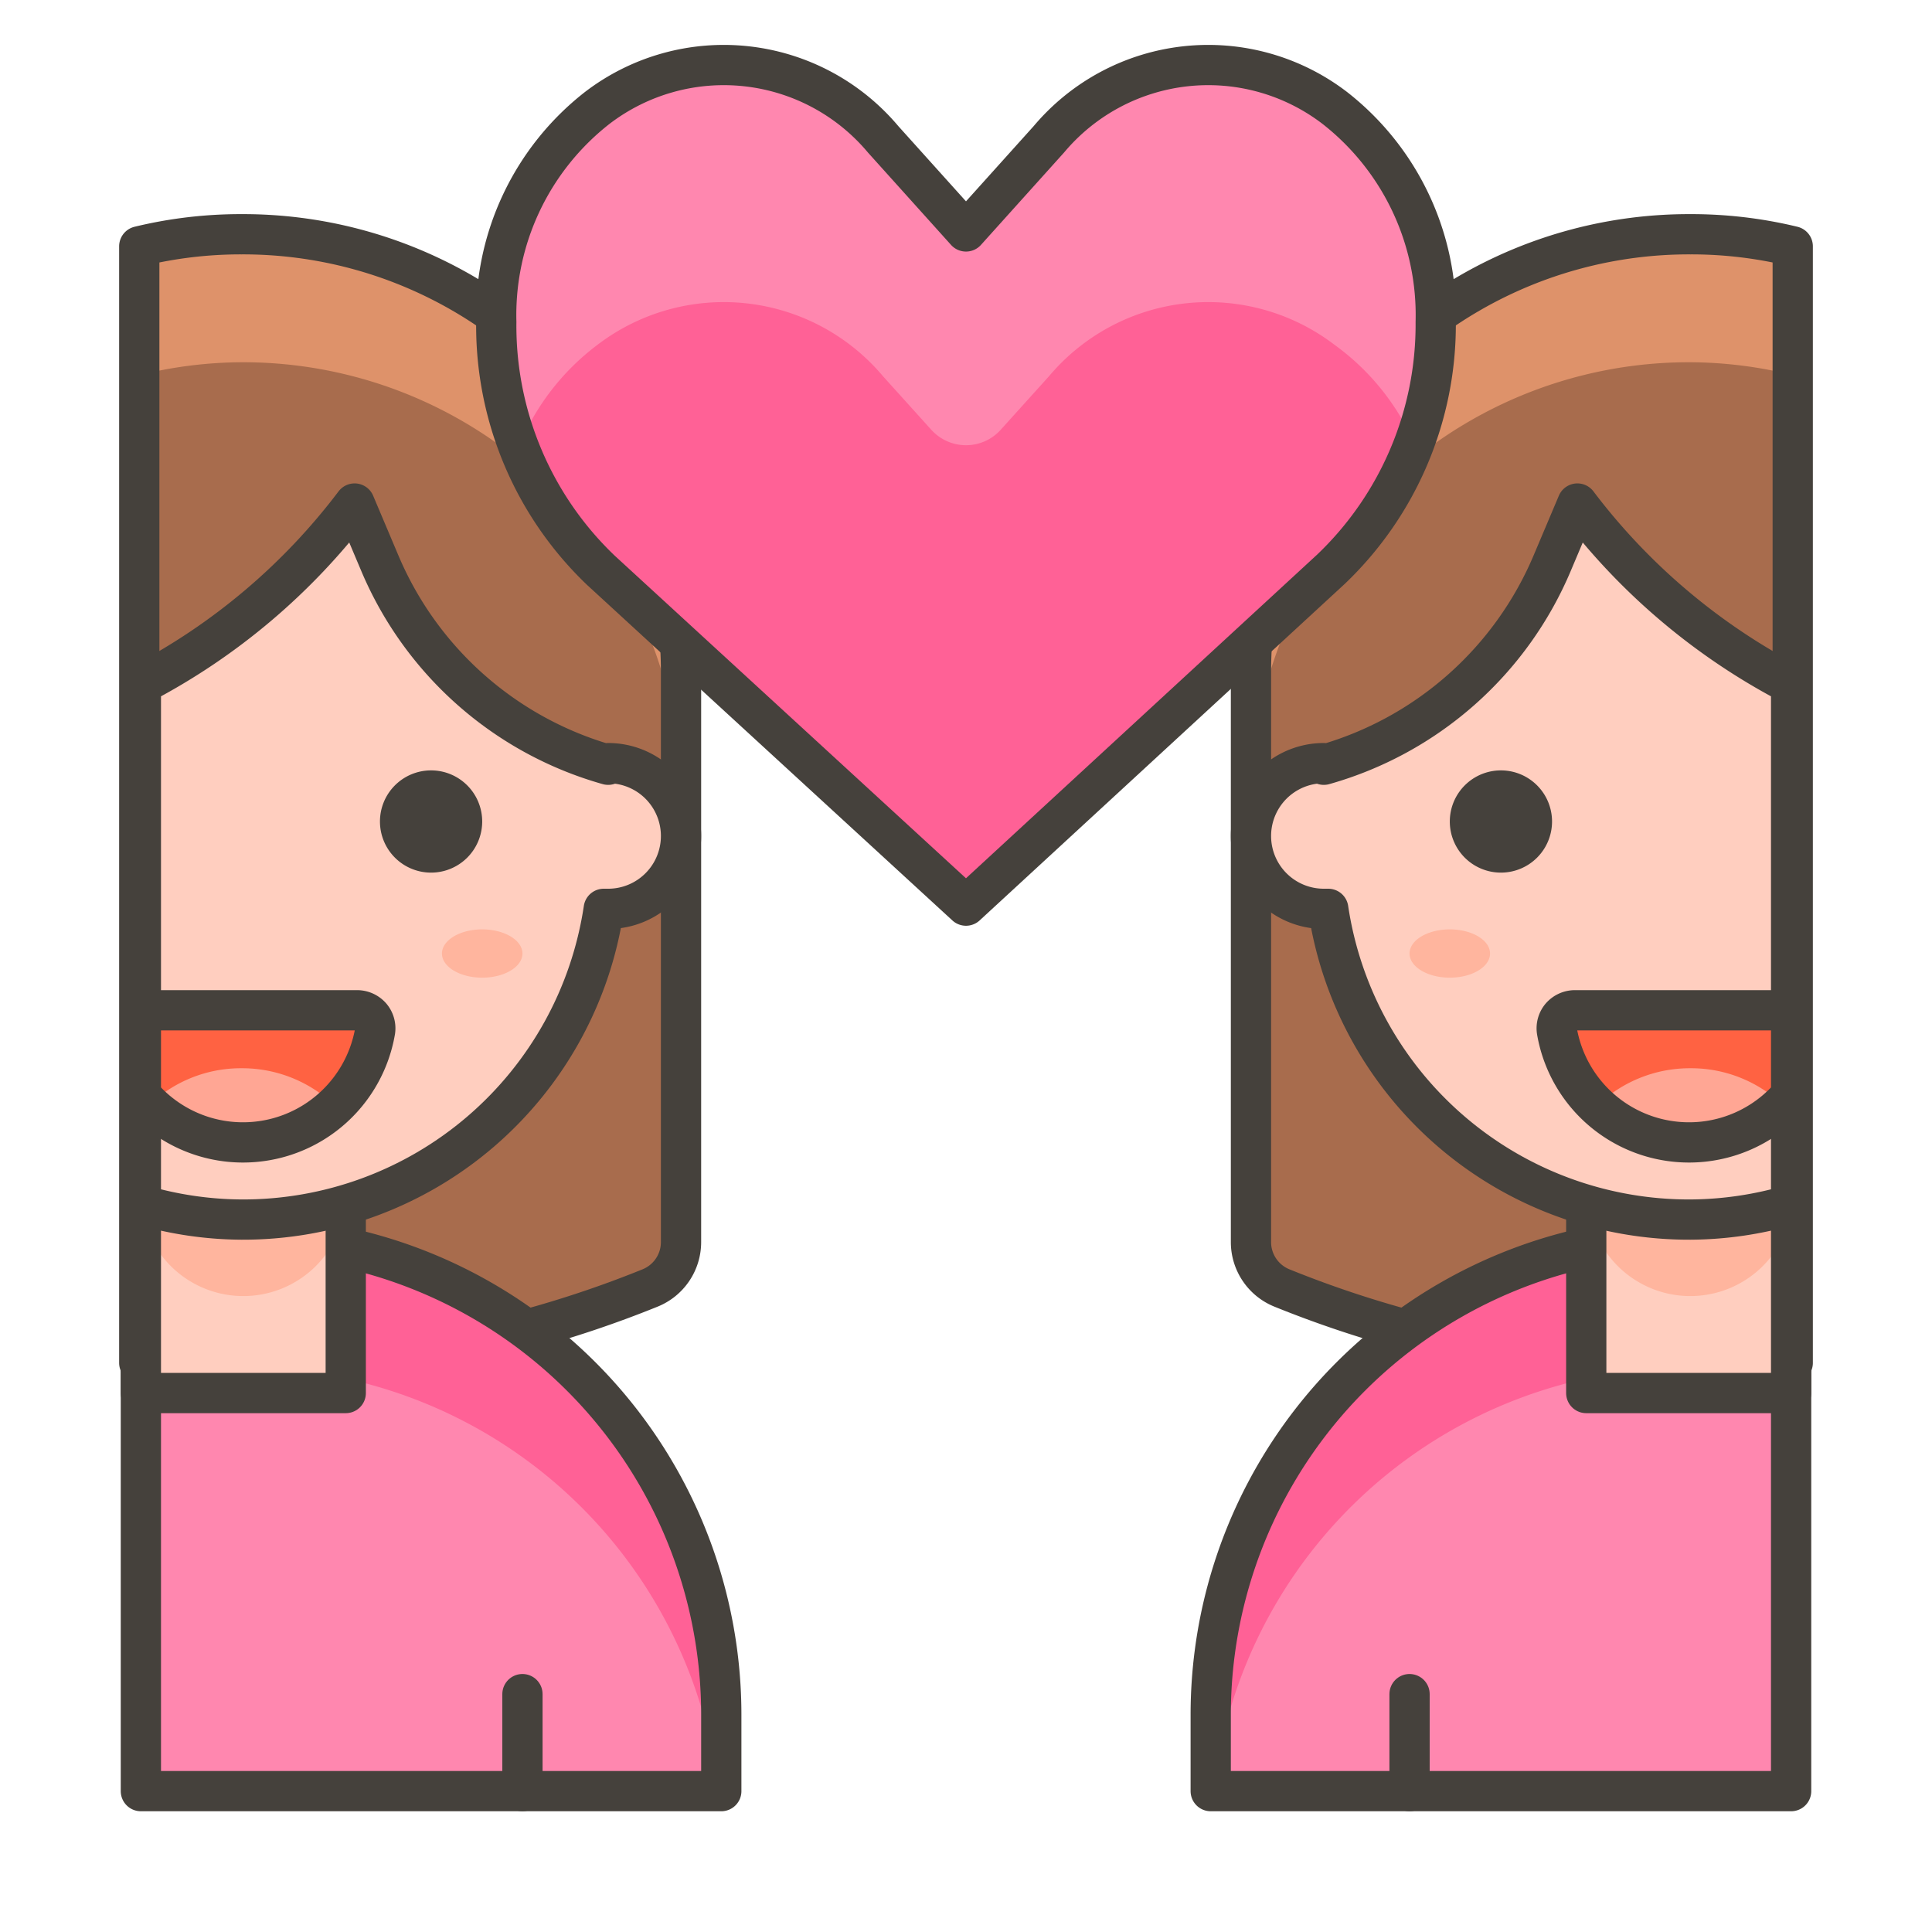 <svg xmlns="http://www.w3.org/2000/svg" width="1em" height="1em" viewBox="0 0 48 48"><path fill="#a86c4d" d="M6 5.82a10.7 10.7 0 0 0-2.54.3v27.74A27.06 27.06 0 0 0 16.15 32a1.23 1.23 0 0 0 .77-1.14V16.69A10.88 10.88 0 0 0 6 5.82"/><path fill="#de926a" d="M6 5.82a10.7 10.7 0 0 0-2.54.3v3.2A10.7 10.7 0 0 1 6 9a10.88 10.88 0 0 1 10.92 10.89v-3.2A10.88 10.88 0 0 0 6 5.82"/><path fill="none" stroke="#45413c" stroke-linecap="round" stroke-linejoin="round" d="M6 5.82a10.7 10.7 0 0 0-2.54.3v27.74A27.06 27.06 0 0 0 16.15 32a1.23 1.23 0 0 0 .77-1.14V16.69A10.88 10.88 0 0 0 6 5.82"/><path fill="#ff87af" d="M6 30.72a12 12 0 0 0-2.5.28v13.5h14.42v-1.9A11.88 11.88 0 0 0 6 30.72"/><path fill="#ff6196" d="M6 30.72a12 12 0 0 0-2.5.28v3.26A11.86 11.86 0 0 1 17.85 44.5h.07v-1.9A11.88 11.88 0 0 0 6 30.72"/><path fill="none" stroke="#45413c" stroke-linecap="round" stroke-linejoin="round" d="M6 30.72a12 12 0 0 0-2.5.28v13.5h14.42v-1.9A11.88 11.88 0 0 0 6 30.72"/><path fill="#ffcebf" d="M3.5 26.67h5.09v7.94H3.5Z"/><path fill="#ffb59e" d="M6 26.67a2.54 2.54 0 0 0-2.5 2.54v.6a2.55 2.55 0 0 0 5.09 0v-.59A2.55 2.55 0 0 0 6 26.67"/><path fill="none" stroke="#45413c" stroke-linecap="round" stroke-linejoin="round" d="M3.5 26.67h5.09v7.94H3.5Z"/><path fill="#ffcebf" stroke="#45413c" stroke-linecap="round" stroke-linejoin="round" d="M15.11 19a8.73 8.73 0 0 1-5.67-5l-.63-1.49A15.84 15.84 0 0 1 3.5 17v12.93a9 9 0 0 0 2.5.37a9.06 9.06 0 0 0 9-7.72h.11a1.81 1.81 0 1 0 0-3.62Z"/><path fill="#45413c" stroke="#45413c" stroke-linecap="round" stroke-linejoin="round" d="M11.48 20.41a.77.77 0 1 1-.77-.77a.77.77 0 0 1 .77.77"/><path fill="none" stroke="#45413c" stroke-linecap="round" stroke-linejoin="round" d="M12.98 44.5v-2.41"/><path fill="#ffb59e" d="M10.98 23.69a1 .6 0 1 0 2 0a1 .6 0 1 0-2 0"/><path fill="#ff6242" d="M9.22 25.26a.46.46 0 0 0-.34-.16H3.5v2.11a3.33 3.33 0 0 0 5.82-1.6a.45.45 0 0 0-.1-.35"/><path fill="#ffa694" d="M6 26.54a3.3 3.3 0 0 0-2.3.92a3.35 3.35 0 0 0 4.61 0A3.32 3.32 0 0 0 6 26.54"/><path fill="none" stroke="#45413c" stroke-linecap="round" stroke-linejoin="round" d="M9.22 25.26a.46.46 0 0 0-.34-.16H3.5v2.11a3.33 3.33 0 0 0 5.82-1.6a.45.45 0 0 0-.1-.35"/><path fill="#a86c4d" d="M42 5.82a10.7 10.7 0 0 1 2.54.3v27.74A27.06 27.06 0 0 1 31.85 32a1.23 1.23 0 0 1-.77-1.14V16.69A10.88 10.88 0 0 1 42 5.82"/><path fill="#de926a" d="M42 5.82a10.7 10.7 0 0 1 2.54.3v3.2A10.7 10.7 0 0 0 42 9a10.88 10.88 0 0 0-10.92 10.89v-3.2A10.88 10.88 0 0 1 42 5.82"/><path fill="none" stroke="#45413c" stroke-linecap="round" stroke-linejoin="round" d="M42 5.82a10.7 10.7 0 0 1 2.54.3v27.74A27.06 27.06 0 0 1 31.85 32a1.23 1.23 0 0 1-.77-1.14V16.69A10.88 10.88 0 0 1 42 5.82"/><path fill="#ff87af" d="M42 30.72a12 12 0 0 1 2.5.28v13.5H30.08v-1.9A11.88 11.88 0 0 1 42 30.72"/><path fill="#ff6196" d="M42 30.72a12 12 0 0 1 2.5.28v3.26A11.86 11.86 0 0 0 30.15 44.5h-.07v-1.9A11.88 11.88 0 0 1 42 30.72"/><path fill="none" stroke="#45413c" stroke-linecap="round" stroke-linejoin="round" d="M42 30.72a12 12 0 0 1 2.5.28v13.5H30.08v-1.9A11.88 11.88 0 0 1 42 30.72"/><path fill="#ffcebf" d="M44.5 34.61h-5.09v-7.94h5.09Z"/><path fill="#ffb59e" d="M42 26.67a2.54 2.54 0 0 1 2.54 2.54v.6a2.55 2.55 0 0 1-5.09 0v-.59A2.55 2.55 0 0 1 42 26.67"/><path fill="none" stroke="#45413c" stroke-linecap="round" stroke-linejoin="round" d="M44.5 34.61h-5.09v-7.94h5.09Z"/><path fill="#ffcebf" stroke="#45413c" stroke-linecap="round" stroke-linejoin="round" d="M32.89 19a8.73 8.73 0 0 0 5.67-5l.63-1.49A15.84 15.84 0 0 0 44.5 17v12.93a9 9 0 0 1-2.5.37a9.06 9.06 0 0 1-9-7.72h-.11a1.81 1.81 0 0 1 0-3.62Z"/><path fill="#45413c" stroke="#45413c" stroke-linecap="round" stroke-linejoin="round" d="M36.52 20.41a.77.77 0 1 0 .77-.77a.77.77 0 0 0-.77.77"/><path fill="none" stroke="#45413c" stroke-linecap="round" stroke-linejoin="round" d="M35.02 44.5v-2.41"/><path fill="#ffb59e" d="M35.02 23.69a1 .6 0 1 0 2 0a1 .6 0 1 0-2 0"/><path fill="#ff6242" d="M38.78 25.26a.46.46 0 0 1 .34-.16h5.38v2.11a3.33 3.33 0 0 1-5.82-1.6a.45.45 0 0 1 .1-.35"/><path fill="#ffa694" d="M42 26.54a3.3 3.3 0 0 1 2.3.92a3.35 3.35 0 0 1-4.61 0a3.32 3.32 0 0 1 2.31-.92"/><path fill="none" stroke="#45413c" stroke-linecap="round" stroke-linejoin="round" d="M38.78 25.26a.46.46 0 0 1 .34-.16h5.38v2.11a3.33 3.33 0 0 1-5.82-1.6a.45.45 0 0 1 .1-.35"/><path fill="#ff6196" d="M33.16 2.68a5.17 5.17 0 0 0-7.1.78L24 5.75l-2.06-2.29a5.17 5.17 0 0 0-7.1-.78A6.53 6.53 0 0 0 12.33 8a8.4 8.4 0 0 0 2.6 6.17L24 22.5l9.07-8.36A8.4 8.4 0 0 0 35.67 8a6.53 6.53 0 0 0-2.51-5.32"/><path fill="#ff87af" d="M14.84 8.57a5.17 5.17 0 0 1 7.1.78l1.2 1.33a1.16 1.16 0 0 0 1.72 0l1.2-1.33a5.17 5.17 0 0 1 7.1-.78a6 6 0 0 1 2 2.5A8.9 8.9 0 0 0 35.67 8a6.53 6.53 0 0 0-2.51-5.29a5.17 5.17 0 0 0-7.1.78L24 5.75l-2.06-2.29a5.17 5.17 0 0 0-7.1-.78A6.53 6.53 0 0 0 12.33 8a8.9 8.9 0 0 0 .56 3.1a6 6 0 0 1 1.95-2.53"/><path fill="none" stroke="#45413c" stroke-linecap="round" stroke-linejoin="round" d="M33.16 2.68a5.17 5.17 0 0 0-7.1.78L24 5.75l-2.06-2.29a5.17 5.17 0 0 0-7.1-.78A6.53 6.53 0 0 0 12.33 8a8.4 8.4 0 0 0 2.6 6.17L24 22.5l9.07-8.36A8.4 8.4 0 0 0 35.67 8a6.53 6.53 0 0 0-2.51-5.32"/></svg>
